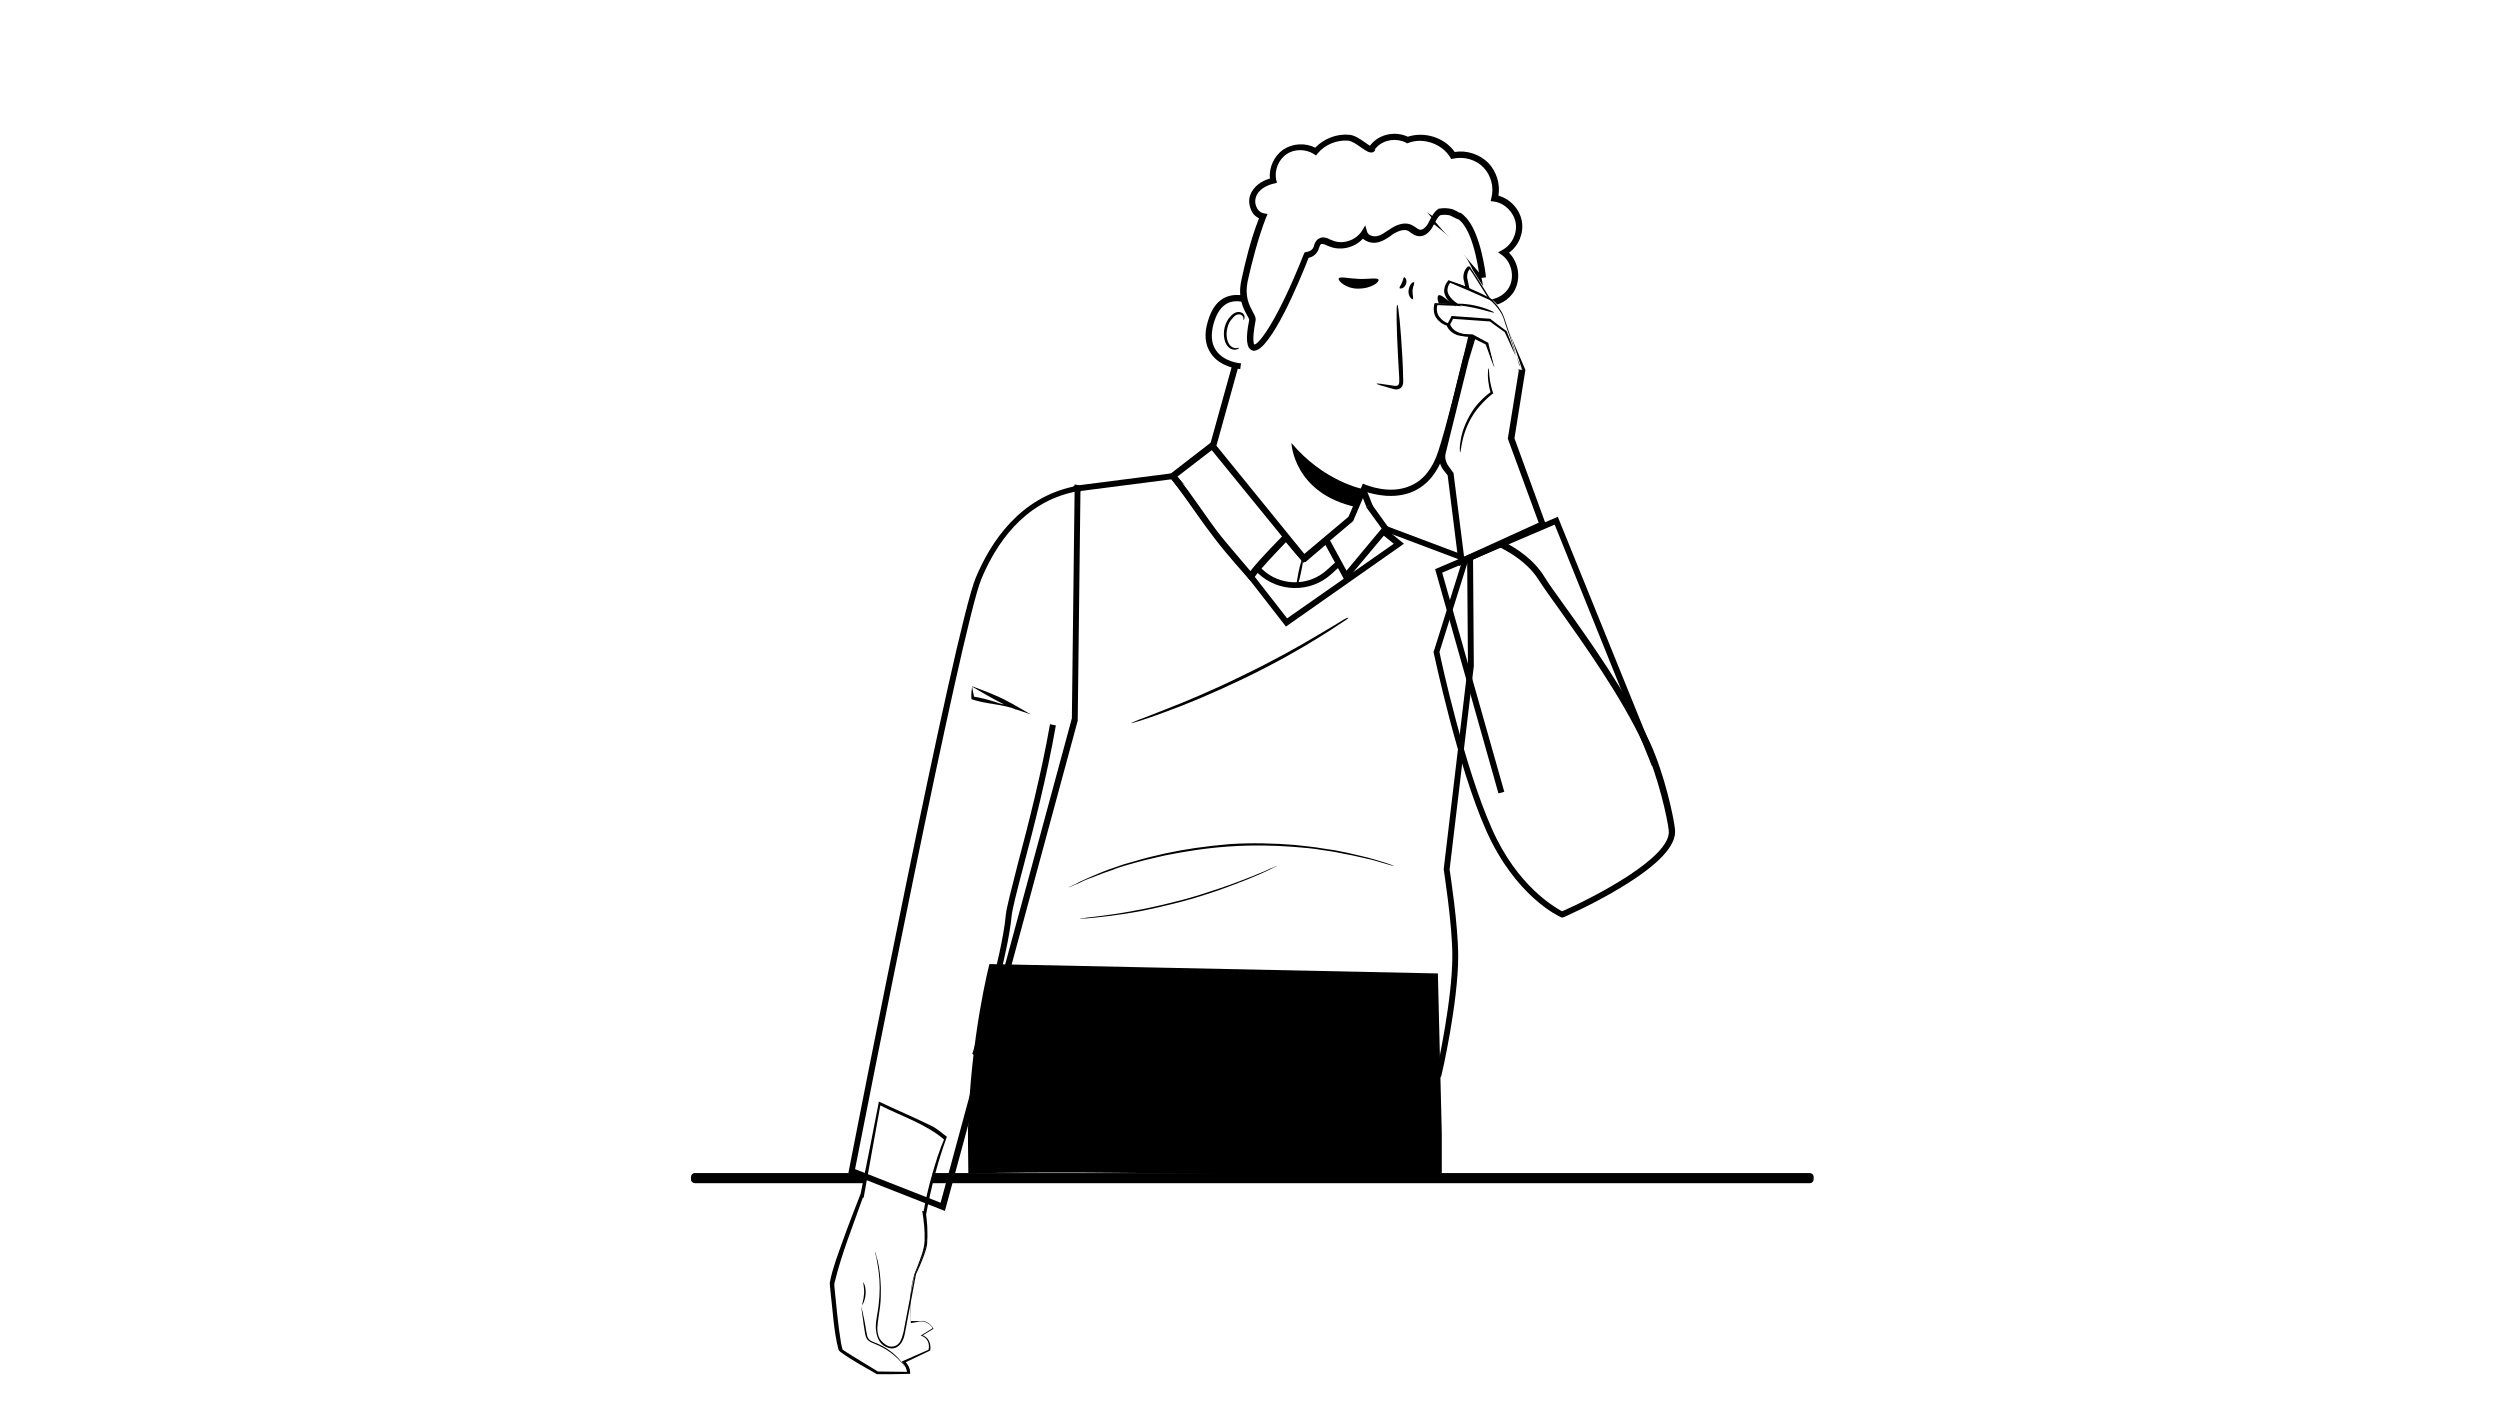 <svg width="640" height="360" viewBox="0 0 640 360" fill="none" 
xmlns="http://www.w3.org/2000/svg" 
xmlns:xlink="http://www.w3.org/1999/xlink">
<defs>
<ref id="colorOne" param="c1" default="#242C4F" />
<ref id="colorTwo" param="c2" default="#9296A7"/>
</defs>
<path d="M177.898 300.301H463.298C463.798 300.301 464.298 300.701 464.298 301.301V301.901C464.298 302.401 463.898 302.901 463.298 302.901H177.898C177.398 302.901 176.898 302.501 176.898 301.901V301.301C176.898 300.801 177.298 300.301 177.898 300.301Z" fill="black"/>
<path d="M369.097 300.501V290.101L368.097 249.201L253.297 246.801C253.297 246.801 248.497 265.001 247.797 289.301C247.797 290.301 247.797 294.201 247.897 300.401C288.297 299.501 328.697 301.501 369.097 300.501Z" fill="black"/>
<path d="M248.895 175.799C248.995 176.899 249.295 177.799 249.395 178.699L249.095 178.299C250.995 178.599 252.895 179.099 254.795 179.699C256.595 180.399 258.595 180.599 260.495 180.899L260.195 181.699C256.295 180.199 252.495 177.899 248.895 175.799ZM248.895 175.699C251.795 176.799 254.895 177.899 257.695 179.399C259.495 180.299 262.095 181.899 263.895 182.899L260.395 181.699C256.595 180.199 252.495 180.299 248.695 178.999C248.595 177.899 248.695 176.699 248.895 175.699Z" fill="black"/>
<path d="M235.502 338.3C234.502 338.5 233.802 338.6 233.302 338.6C233.202 336.6 233.102 334.6 233.102 332.8C233.202 327.5 235.002 325.1 236.602 320.1C237.402 317.6 237.102 313.7 236.602 310.5H236.802C236.802 310.5 238.202 299.6 242.502 288.5C240.502 287.1 241.002 286.5 238.802 285.5C236.202 284.3 233.502 283.7 230.802 283C229.002 282.6 227.202 282.1 225.402 281.6L220.802 306H220.702C220.602 306.4 212.802 326.6 213.102 328.9C213.302 331.2 214.602 344.9 215.402 345.7C216.202 346.5 224.702 351.5 224.702 351.5H232.702C232.702 351.5 232.802 350.2 231.502 348.7L238.002 345.7C238.002 345.7 238.802 342.8 236.102 342L239.002 340.2C238.902 340.2 237.702 337.9 235.502 338.3Z" fill="white"/>
<path d="M235.498 338.3L233.298 338.7H233.198V338.6C232.798 333.8 232.798 328.9 234.798 324.4C235.598 322.2 236.598 320 236.698 317.6C236.798 315.1 236.498 312.5 236.098 310C236.198 310 236.798 310.1 236.898 310.1L236.398 310.5C236.898 307.2 237.698 304 238.598 300.8C239.498 297.6 240.498 294.4 241.798 291.4L241.898 291.9C237.098 287.7 230.798 285.8 225.198 282.9L225.398 282.8C224.098 289.7 222.398 299.6 221.098 306.6H220.798H220.698L220.998 306.3C218.398 313.7 215.398 321 213.598 328.6C213.598 328.9 213.598 328.9 213.598 329.3C214.098 334.1 214.498 339 215.298 343.8C215.398 344.4 215.598 345.1 215.698 345.5C215.998 345.7 216.298 345.9 216.598 346.1C218.398 347.3 222.998 350 224.898 351.2L224.598 351.1C227.298 351.1 229.898 351.2 232.598 351.2L232.198 351.5C232.198 350.4 231.598 349.4 230.798 348.6L231.198 348.4L237.798 345.5L237.698 345.6C238.098 343.9 237.398 342.4 235.698 341.9L235.898 341.8L238.798 340V340.1C238.198 339 236.898 338.1 235.498 338.3ZM235.498 338.2C236.998 337.9 238.298 339 238.998 340.2H238.898L235.998 342V341.8C237.698 342.2 238.498 344.1 238.098 345.8H237.998L231.498 348.9L231.598 348.4C232.398 349.2 232.998 350.3 232.998 351.4V351.7C230.198 351.8 227.298 351.8 224.498 351.8C221.398 350 218.198 348.3 215.298 346.2C214.998 346 214.598 345.6 214.598 345.3C213.398 340.5 213.198 335.5 212.598 330.6C212.598 329.9 212.298 328.7 212.498 328C213.198 324.5 214.498 321.2 215.698 317.8C217.198 313.6 218.798 309.5 220.398 305.4H220.598H220.698L220.298 305.7C221.698 298.8 223.698 288.9 224.998 282C229.398 284.1 233.898 286 238.198 288.1C239.798 288.8 240.998 290 242.398 291C240.098 297.3 238.398 303.8 237.198 310.3L237.098 310.8C236.998 310.8 236.598 310.7 236.498 310.7L236.998 310.2C237.298 312.6 237.598 315 237.298 317.4C237.098 319.8 235.998 322.1 235.098 324.3C232.898 328.7 232.898 333.5 233.198 338.3L233.098 338.2H235.498Z" fill="black"/>
<path d="M236.5 309.6C236.5 309.6 236.5 309.7 236.6 309.9C236.6 310.1 236.7 310.4 236.8 310.8C236.9 311.6 237.1 312.8 237.2 314.3C237.3 315 237.3 315.9 237.4 316.8C237.4 317.7 237.4 318.7 237.1 319.7C236.5 321.7 235.6 323.9 234.5 326.2C233.7 330.6 232.7 335.7 231.7 341.1C231.5 342.2 231.2 343.3 230.4 344.2C230 344.6 229.5 345 229 345.1C228.4 345.3 227.8 345.2 227.3 345C226.2 344.6 225.4 343.9 224.9 342.9C224.4 342 224.3 340.9 224.2 339.9C224.2 337.9 224.7 336.1 224.9 334.4C225.1 332.7 225.2 331.1 225.2 329.7C225.2 326.8 224.8 324.4 224.5 322.8C224.4 322 224.2 321.4 224.1 321C224 320.6 224 320.4 224 320.4C224 320.4 224.1 320.6 224.2 321C224.3 321.4 224.5 322 224.7 322.8C225.1 324.4 225.4 326.8 225.5 329.7C225.5 331.2 225.5 332.8 225.3 334.5C225.1 336.2 224.7 338 224.6 339.9C224.6 340.8 224.7 341.8 225.2 342.7C225.7 343.5 226.5 344.2 227.4 344.6C228.3 344.9 229.4 344.7 230.1 343.9C230.8 343.1 231 342 231.3 341C232.3 335.6 233.3 330.5 234.2 326.1C235.3 323.8 236.2 321.6 236.8 319.7C237.1 318.7 237.1 317.8 237.1 316.9C237.1 316 237 315.2 237 314.4C236.9 312.9 236.8 311.7 236.7 310.9C236.7 310.5 236.6 310.2 236.6 310C236.5 309.7 236.4 309.6 236.5 309.6Z" fill="black"/>
<path d="M232.3 350.7C232.2 350.7 231.6 349.7 230.3 348.3C229 346.9 226.9 345.2 224.1 344.1C223.4 343.8 222.7 343.6 222.1 343C221.6 342.4 221.5 341.6 221.4 341C221.2 339.8 221 338.6 220.9 337.6C220.8 336.6 220.6 335.9 220.6 335.3C220.5 334.8 220.5 334.5 220.5 334.5C220.5 334.5 220.6 334.8 220.7 335.3C220.8 335.8 221 336.6 221.2 337.6C221.4 338.6 221.6 339.7 221.8 341C221.9 341.6 222 342.3 222.4 342.8C222.8 343.3 223.5 343.5 224.2 343.8C227 344.9 229.2 346.7 230.4 348.2C231 348.9 231.5 349.6 231.8 350.1C232.2 350.4 232.4 350.7 232.3 350.7Z" fill="black"/>
<path d="M221.001 328.3C221.101 328.2 221.701 329.5 221.601 331.2C221.501 332.9 220.801 334.1 220.701 334.1C220.601 334.1 221.101 332.8 221.201 331.2C221.301 329.6 220.901 328.3 221.001 328.3Z" fill="black"/>
<path d="M275.892 124.801C279.292 125.401 260.592 123.601 250.492 148.101C245.092 161.101 217.992 299.801 217.992 299.801L241.292 309.001L275.192 184.101L275.892 124.801Z" fill="url(#colorOne)"/>
<path d="M241.895 310L217.195 300.3L217.295 299.7C218.395 294 244.395 160.8 249.795 147.9C253.595 138.8 260.995 127.4 275.095 124.5V124L275.995 124.2C276.395 124.3 276.995 124.4 276.995 125.1C276.995 125.5 276.795 125.7 276.595 125.8L275.895 184.4V184.5L241.895 310ZM218.895 299.3L240.795 307.9L274.395 183.9L275.095 125.9C261.795 128.7 254.795 139.6 251.195 148.3C246.095 160.8 220.895 289.2 218.895 299.3Z" fill="black"/>
<path d="M326.997 221.6C326.997 221.6 326.797 221.7 326.497 221.9C326.097 222.1 325.697 222.3 325.097 222.6C323.897 223.2 322.097 224 319.897 224.9C317.697 225.8 314.997 226.8 311.997 227.9C308.997 228.9 305.697 230 302.197 230.9C298.697 231.8 295.297 232.6 292.197 233.2C289.097 233.8 286.297 234.2 283.897 234.5C281.497 234.8 279.597 235 278.297 235.1C277.697 235.1 277.197 235.2 276.797 235.2C276.397 235.2 276.297 235.2 276.297 235.2C276.297 235.2 276.497 235.2 276.797 235.1C277.197 235.1 277.697 235 278.297 234.9C279.597 234.8 281.497 234.5 283.897 234.2C286.297 233.9 289.097 233.4 292.197 232.8C295.297 232.2 298.697 231.4 302.197 230.5C305.697 229.6 308.997 228.5 311.997 227.5C314.997 226.5 317.597 225.5 319.897 224.6C322.097 223.7 323.897 223 325.097 222.4C325.697 222.2 326.197 222 326.497 221.8C326.797 221.7 326.997 221.6 326.997 221.6Z" fill="black"/>
<path d="M332.994 267.9C332.994 267.9 329.494 269.9 323.494 272.3C322.694 272.6 321.894 272.9 321.094 273.2C320.294 273.5 319.394 273.8 318.494 274.1C316.694 274.7 314.694 275.2 312.694 275.8C308.494 276.8 303.894 277.7 298.994 278.3C294.094 278.8 289.394 278.9 285.094 278.8C282.994 278.7 280.894 278.6 278.994 278.4C278.094 278.3 277.094 278.2 276.294 278.1C275.394 278 274.594 277.8 273.794 277.7C267.394 276.7 263.594 275.4 263.594 275.4C263.594 275.4 263.694 275.4 263.794 275.4C263.894 275.4 264.094 275.5 264.294 275.5C264.794 275.6 265.494 275.8 266.294 276C266.694 276.1 267.194 276.2 267.794 276.3C268.294 276.4 268.894 276.5 269.594 276.6C270.894 276.8 272.294 277.1 273.894 277.3C274.694 277.4 275.494 277.5 276.394 277.6C277.294 277.7 278.194 277.8 279.094 277.9C280.994 278.1 282.994 278.2 285.194 278.3C289.494 278.4 294.194 278.3 299.094 277.8C303.994 277.3 308.594 276.4 312.794 275.4C314.894 274.8 316.794 274.4 318.594 273.7C319.494 273.4 320.394 273.2 321.194 272.9C321.994 272.6 322.794 272.3 323.594 272C325.094 271.5 326.494 270.9 327.694 270.4C328.294 270.2 328.794 269.9 329.394 269.7C329.894 269.5 330.394 269.3 330.794 269.1C331.594 268.7 332.194 268.4 332.694 268.2C332.894 268.1 333.094 268 333.194 268C332.894 267.9 332.994 267.9 332.994 267.9Z" fill="black"/>
<path d="M300.203 121.9L311.103 113.5L349.103 125.8L352.603 134.8L358.103 139.3L329.303 159.4L300.203 121.9Z" fill="white"/>
<path d="M329.202 160.4L299.102 121.7L311.002 112.5L349.702 125.1L353.302 134.2L359.402 139.2L329.202 160.4ZM301.302 122.1L329.502 158.3L356.802 139.2L352.002 135.3L348.502 126.5L311.302 114.4L301.302 122.1Z" fill="black"/>
<path d="M377.202 136.602C377.202 136.602 389.402 139.602 394.702 148.102C398.202 153.802 413.602 173.002 421.502 190.202C425.302 198.402 427.602 209.402 427.902 212.302C429.002 221.402 399.802 234.002 399.802 234.002C399.802 234.002 388.502 229.102 381.102 212.302C373.702 195.502 367.602 166.702 367.602 166.702L377.202 136.102" fill="url(#colorOne)"/>
<path d="M399.9 234.901L399.6 234.801C399.1 234.601 388 229.501 380.5 212.701C373.1 196.101 367.1 167.301 367 167.001V166.801L367.1 166.601L376.7 136.001L377.4 136.201L377.5 135.801C378 135.901 390.1 139.001 395.4 147.701C396.3 149.201 398.1 151.701 400.4 154.901C406.8 163.801 416.4 177.301 422.3 189.901C426.2 198.301 428.5 209.401 428.8 212.301C429.3 216.401 424.6 221.401 414.8 227.301C407.7 231.601 400.3 234.801 400.3 234.801L399.9 234.901ZM368.5 166.901C369 169.501 374.9 196.401 381.9 212.101C388.4 226.901 398.1 232.301 399.9 233.301C408.1 229.701 428 219.401 427.2 212.601C426.9 209.801 424.6 198.901 420.8 190.701C415 178.201 405.4 164.801 399.1 155.901C396.8 152.701 395 150.201 394 148.601C389.7 141.601 380.3 138.401 377.7 137.601L368.5 166.901Z" fill="black"/>
<path d="M269.897 185.9C266.397 206.7 259.697 226.5 259.297 231.1C258.297 242 249.797 269.6 249.797 269.6C249.797 269.6 278.497 285.7 302.497 287.1C347.797 289.8 368.297 275.3 368.297 275.3C368.297 275.3 372.897 257.3 372.897 245.3C372.897 237 370.297 222.7 370.297 222.7L376.497 170.6L376.397 143.7L353.097 134.9L340.197 146.6C335.197 151.2 327.397 151.1 322.497 146.4L322.397 146.3L300.097 122.1L274.797 125.3" fill="url(#colorOne)"/>
<path d="M313.298 288C309.898 288 306.298 287.9 302.498 287.7C278.598 286.3 249.698 270.3 249.398 270.1L248.898 269.8L249.098 269.2C249.198 269 256.598 244.8 257.498 234.1C257.698 232.3 258.898 227.7 260.498 221.4C263.098 211.6 266.598 198.1 268.798 185.4L270.298 185.7C268.098 198.4 264.598 212 261.998 221.8C260.398 227.8 259.198 232.6 258.998 234.3C258.098 244.4 251.898 265.2 250.698 269.1C254.798 271.3 280.798 284.9 302.598 286.2C325.798 287.6 342.298 284.3 352.098 281.3C361.398 278.5 366.498 275.4 367.698 274.6C368.198 272.2 371.798 255.7 371.798 244.7C371.798 236.5 369.598 222.8 369.598 222.6V222.5V222.4L375.798 170.3L375.598 144L353.298 135.6L340.798 147C335.498 151.8 327.298 151.7 322.098 146.8L321.998 146.7L299.898 122.7L274.998 125.9L274.798 124.4L300.498 121.1L323.098 145.7C327.698 150.1 334.998 150.2 339.698 145.9L352.898 133.9L377.098 143L377.298 170.5L371.098 222.6C371.298 223.9 373.298 236.9 373.298 244.8C373.298 256.7 369.098 275.1 368.998 275.3L368.898 275.6L368.698 275.8C368.498 276 363.298 279.5 352.598 282.8C344.298 285.3 331.198 288 313.298 288Z" fill="black"/>
<path d="M345.202 158.201C345.202 158.201 345.002 158.401 344.702 158.601C344.302 158.901 343.802 159.201 343.202 159.601C341.902 160.501 340.002 161.701 337.602 163.201C332.802 166.201 326.102 170.001 318.402 173.701C310.702 177.401 303.502 180.401 298.202 182.301C295.602 183.301 293.402 184.001 291.902 184.501C291.202 184.701 290.602 184.901 290.202 185.001C289.802 185.101 289.602 185.201 289.602 185.101C289.602 185.101 289.802 185.001 290.202 184.801C290.702 184.601 291.202 184.401 291.902 184.101C293.402 183.601 295.502 182.701 298.102 181.701C303.302 179.701 310.502 176.701 318.202 172.901C325.902 169.201 332.702 165.401 337.502 162.501C339.902 161.101 341.902 159.901 343.202 159.101C343.802 158.701 344.302 158.401 344.802 158.201C345.002 158.201 345.202 158.101 345.202 158.201Z" fill="black"/>
<g opacity="0.59">
<path d="M372.797 162.4C374.597 182.2 377.297 202.7 388.397 219.1C383.297 201.3 378.097 183.6 372.997 165.8" fill="url(#colorTwo)"/>
</g>
<path d="M356.9 221.699C356.9 221.699 356.6 221.699 356 221.499C355.4 221.299 354.6 221.099 353.6 220.799C352.6 220.499 351.3 220.099 349.8 219.799C348.3 219.499 346.6 218.999 344.7 218.699C343.7 218.499 342.8 218.299 341.7 218.099C340.7 217.899 339.6 217.799 338.4 217.599C336.2 217.199 333.7 216.999 331.2 216.799C326.1 216.399 320.5 216.299 314.6 216.699C308.7 217.099 303.2 217.999 298.2 218.999C295.7 219.599 293.3 220.099 291.2 220.699C290.1 220.999 289 221.299 288 221.599C287 221.899 286 222.199 285.1 222.599C283.3 223.199 281.6 223.799 280.2 224.399C278.8 224.899 277.5 225.399 276.6 225.899C275.7 226.299 274.9 226.599 274.3 226.899C273.8 227.099 273.5 227.199 273.5 227.199C273.5 227.199 273.8 226.999 274.3 226.799C274.9 226.499 275.6 226.199 276.5 225.699C277.5 225.199 278.7 224.699 280.1 224.099C281.5 223.499 283.1 222.799 285 222.199C285.9 221.899 286.9 221.499 287.9 221.199C288.9 220.899 290 220.599 291.1 220.299C293.3 219.599 295.7 219.099 298.2 218.499C303.2 217.399 308.8 216.599 314.7 216.099C320.6 215.699 326.3 215.899 331.4 216.299C334 216.599 336.4 216.799 338.6 217.199C339.7 217.399 340.8 217.499 341.9 217.699C342.9 217.899 343.9 218.099 344.9 218.299C346.8 218.699 348.5 219.199 350 219.499C351.5 219.899 352.8 220.299 353.8 220.599C354.8 220.899 355.6 221.199 356.2 221.399C356.6 221.599 356.9 221.699 356.9 221.699Z" fill="black"/>
<g opacity="0.43">
<path d="M306.7 211.699C299.2 212.299 291.9 214.199 285.1 217.299C284.2 217.699 283.3 218.199 282.7 218.899C282.1 219.699 281.9 220.799 282.6 221.599C283.5 222.599 285.1 222.099 286.4 221.699C308.8 214.099 334.7 214.399 357.4 221.899C358.1 222.099 358.9 222.399 359.5 221.899C360.1 221.399 359.9 220.499 359.6 219.799C357.8 216.099 353.1 214.899 349.1 214.299C335 212.299 320.8 211.999 306.5 211.699" fill="url(#colorTwo)"/>
</g>
<path d="M300.602 122.4C304.602 127.5 307.902 132.8 311.902 137.9C314.502 141.2 320.102 147.5 320.102 147.5C322.302 144.4 329.102 137.5 329.102 137.5C329.102 137.5 333.102 142.4 333.702 142.9" fill="white"/>
<path d="M320.2 148.801L319.5 148.001C319.4 147.901 313.9 141.701 311.3 138.301C309.3 135.701 307.4 133.101 305.6 130.501C303.8 128.001 302 125.301 300 122.801L301.3 121.801C303.3 124.401 305.2 127.001 307 129.601C308.8 132.101 310.6 134.801 312.6 137.301C314.7 139.901 318.6 144.401 320.1 146.201C322.7 142.801 328.4 137.201 328.6 136.901L329.2 136.301L329.8 137.001C331.4 138.901 333.9 142.001 334.4 142.401L333.3 143.601C332.8 143.101 330.3 140.201 329.2 138.801C327.5 140.601 322.6 145.601 320.9 148.101L320.2 148.801Z" fill="black"/>
<path d="M333.703 143.3C335.103 142 338.103 139.5 339.503 138.2L344.503 147.5L354.703 135.3L350.503 129.4" fill="white"/>
<path d="M344.402 148.9L339.302 139.5C338.702 140.1 337.902 140.7 337.102 141.4C336.002 142.3 334.902 143.3 334.202 143.9L333.102 142.7C333.802 142.1 334.902 141.1 336.002 140.1C337.102 139.2 338.202 138.2 338.902 137.6L339.702 136.9L344.702 146.1L353.702 135.3L349.802 129.9L351.102 129L355.702 135.4L344.402 148.9Z" fill="black"/>
<path d="M339.303 138.301L339.703 138.401C338.003 139.901 336.503 141.101 335.403 142.001C334.403 142.801 333.803 143.301 333.703 143.301C333.703 143.301 334.203 142.701 335.203 141.801C336.303 140.801 337.703 139.501 339.403 138.001L339.603 137.801L339.803 138.101C341.203 140.701 343.003 143.901 344.903 147.401L344.403 147.301C344.903 146.701 345.403 146.101 345.903 145.401C349.203 141.401 352.203 137.801 354.603 135.101V135.401C353.403 133.601 352.403 132.201 351.603 131.001C350.903 129.901 350.503 129.301 350.603 129.301C350.603 129.301 351.103 129.801 351.903 130.801C352.703 131.901 353.803 133.401 355.103 135.101L355.203 135.301L355.103 135.501C352.903 138.301 349.903 141.901 346.603 145.901C346.103 146.501 345.603 147.201 345.003 147.801L344.703 148.201L344.503 147.801" fill="black"/>
<path d="M332.097 149.7C332.097 149.7 332.197 149.8 332.197 150.1L331.897 150C331.897 149.4 332.097 148.1 332.397 146.6C332.797 144.6 333.297 142.9 333.497 143C333.697 143 333.497 144.7 332.997 146.8C332.697 148.3 332.297 149.6 332.097 150.1L331.797 150C331.897 149.8 331.997 149.7 332.097 149.7Z" fill="black"/>
<path d="M374.799 91.1C374.899 91.4 374.199 91.7 373.299 91.6C372.499 91.4 371.999 90.9 372.099 90.6C372.299 90.3 372.799 90.4 373.499 90.5C374.199 90.7 374.699 90.8 374.799 91.1Z" fill="black"/>
<path d="M352.002 37.1C354.102 35 357.702 34.4 360.402 35.9C364.602 34.3 369.702 36.1 372.102 39.8C375.102 39.1 378.402 40.1 380.502 42.3C382.602 44.5 383.502 47.8 382.702 50.8C385.802 51.3 388.402 53.8 388.902 56.9C389.402 60 387.802 63.3 385.102 64.7C387.902 66.7 388.902 71 387.102 74.1C385.402 77.1 381.202 78.5 378.002 77.1L350.802 45.5C349.302 42.8 349.902 39.2 352.002 37.1Z" fill="white"/>
<path d="M380.702 78.4C379.702 78.4 378.602 78.2 377.702 77.8L377.502 77.7L350.002 45.8C348.402 42.8 349.002 38.9 351.402 36.5C353.702 34.2 357.402 33.6 360.402 35C364.702 33.6 369.802 35.2 372.402 38.9C375.502 38.4 378.802 39.5 381.002 41.7C383.102 43.9 384.102 47.1 383.602 50.1C386.602 50.9 389.102 53.6 389.602 56.7C390.102 59.7 388.802 62.9 386.302 64.7C388.802 67.2 389.402 71.3 387.702 74.4C386.302 76.9 383.502 78.4 380.702 78.4ZM378.402 76.3C381.202 77.5 384.802 76.2 386.302 73.6C387.802 70.9 387.002 67.1 384.502 65.3L383.502 64.6L384.602 64C387.002 62.7 388.502 59.8 388.002 57C387.502 54.3 385.202 52 382.502 51.6L381.602 51.5L381.802 50.6C382.502 47.9 381.702 44.9 379.802 42.9C377.902 40.9 374.902 40 372.102 40.6L371.502 40.7L371.202 40.2C369.102 36.8 364.302 35.1 360.502 36.6L360.202 36.7L359.902 36.5C357.502 35.3 354.402 35.7 352.502 37.6C350.602 39.5 350.102 42.6 351.302 44.9L378.402 76.3Z" fill="black"/>
<path d="M378.6 78.3C382.1 62.9 360 51.5 357.6 51.5L349.6 46.6C333.2 42.4 327.6 49.6 323.9 66.1L310.5 114.3L333.8 143L345.9 132.9L349.4 124.9C349.4 124.9 364 131.3 369.2 115.9C371.5 108.4 375.3 92.6 378.6 78.3Z" fill="white"/>
<path d="M333.702 144.099L309.602 114.499L323.102 65.899C325.502 55.399 328.502 49.599 333.102 46.699C337.202 44.199 342.502 43.899 349.802 45.799L350.002 45.899L357.802 50.699C360.202 51.099 369.502 55.899 375.002 62.899C379.102 67.999 380.502 73.299 379.302 78.499C375.002 97.199 371.702 109.899 369.702 116.099C368.102 120.899 365.402 124.199 361.802 125.799C356.802 127.999 351.602 126.499 349.602 125.899L346.402 133.399L333.702 144.099ZM311.402 114.099L333.902 141.799L345.202 132.299L348.902 123.799L349.602 124.099C349.702 124.099 355.802 126.799 361.202 124.299C364.402 122.899 366.802 119.899 368.202 115.499C370.202 109.399 373.502 96.399 377.802 77.999C378.902 73.299 377.502 68.499 373.802 63.799C368.002 56.499 358.602 52.099 357.502 52.099H357.302L349.302 47.199C342.502 45.499 337.602 45.699 334.002 47.999C329.702 50.599 326.902 56.099 324.702 66.199L311.402 114.099Z" fill="black"/>
<path d="M348.902 125.198C348.902 125.198 338.902 123.298 330.602 113.398C330.602 113.398 331.102 126.298 347.102 129.798L348.902 125.198Z" fill="black"/>
<path d="M352.398 98.2C352.398 98.1 353.998 98.3 356.498 98.7C357.098 98.8 357.698 98.9 357.998 98.5C358.298 98.1 358.198 97.4 358.198 96.6C358.098 94.9 357.998 93.2 357.898 91.4C357.498 84 357.398 78 357.698 78C357.998 78 358.598 84 358.998 91.4C359.098 93.2 359.198 95 359.198 96.6C359.198 97.4 359.398 98.3 358.798 99.1C358.498 99.5 357.898 99.7 357.498 99.7C357.098 99.7 356.698 99.6 356.398 99.5C353.898 98.8 352.398 98.4 352.398 98.2Z" fill="black"/>
<path d="M342.703 71.298C343.003 70.698 345.202 71.298 347.802 71.398C350.402 71.498 352.602 70.998 352.902 71.598C353.002 71.898 352.602 72.498 351.602 72.998C350.702 73.498 349.303 73.898 347.703 73.898C346.103 73.898 344.802 73.398 343.902 72.798C343.002 72.198 342.603 71.598 342.703 71.298Z" fill="black"/>
<path d="M368.297 75.6C368.997 75.3 370.197 76.7 371.897 77.8C373.597 78.9 375.397 79.4 375.397 80.1C375.397 80.4 374.897 80.8 373.897 80.9C372.997 81 371.697 80.7 370.497 80C369.297 79.2 368.497 78.2 368.197 77.3C367.897 76.4 367.997 75.7 368.297 75.6Z" fill="black"/>
<path d="M321.596 79.7C321.196 78.1 319.996 76.8 318.296 76.4C315.296 75.8 311.596 76.4 309.896 82.4C307.396 91.4 314.996 93.4 317.596 93.7" fill="white"/>
<path d="M317.5 94.499C316.7 94.399 312.3 93.899 310 90.499C308.5 88.299 308.2 85.6 309.2 82.299C311.2 75.2 315.9 75.199 318.6 75.699C320.5 76.099 322 77.599 322.5 79.599L320.9 79.999C320.6 78.599 319.5 77.6 318.2 77.299C314.5 76.499 312 78.299 310.7 82.799C309.9 85.6 310.1 87.999 311.3 89.699C313.3 92.599 317.2 92.999 317.7 92.999L317.5 94.499Z" fill="black"/>
<path d="M317.202 88.998C317.202 88.998 317.002 89.098 316.602 89.098C316.302 89.198 315.702 89.098 315.202 88.698C314.202 87.998 313.702 85.898 314.202 83.998C314.402 82.998 314.902 82.098 315.502 81.498C316.002 80.798 316.702 80.398 317.302 80.498C317.902 80.498 318.202 80.998 318.302 81.298C318.402 81.598 318.202 81.798 318.302 81.898C318.302 81.898 318.602 81.798 318.602 81.298C318.602 81.098 318.602 80.798 318.402 80.498C318.202 80.198 317.902 79.998 317.402 79.898C316.602 79.698 315.602 80.298 315.002 80.998C314.302 81.698 313.802 82.698 313.502 83.798C313.002 85.998 313.502 88.298 314.902 89.198C315.602 89.598 316.302 89.598 316.702 89.398C317.102 89.298 317.202 89.098 317.202 88.998Z" fill="black"/>
<path d="M351.297 38.1C350.897 39.2 347.497 35.5 345.197 35.3C341.997 35 338.797 36.4 336.797 38.8C334.397 37.3 331.197 37.4 328.897 39C326.597 40.6 325.397 43.6 325.897 46.4C323.597 46.9 321.397 48.3 320.697 50.4C319.997 52.5 321.197 55.1 323.297 55.5C321.297 60.5 319.697 66.5 318.597 71.9C317.297 78.2 320.897 80.6 320.597 82.1C317.997 95.1 324.897 89.9 334.597 65.3C335.597 65.2 336.497 64.7 336.897 63.8C337.297 63.1 337.397 62.2 337.997 61.8C338.797 61.3 339.797 61.9 340.697 62.2C343.697 63.5 347.497 62.3 349.297 59.6C349.697 61 351.597 61.6 352.997 61.2C354.397 60.8 355.597 59.8 356.897 59C358.197 58.2 359.797 57.7 361.097 58.3C361.797 58.7 362.397 59.4 363.197 59.5C364.597 59.8 365.797 58.4 366.497 57.1C366.997 56 367.597 54.7 368.597 54.1C369.497 54 370.497 53.9 371.497 54.2C371.997 54.4 372.597 54.7 373.097 55C373.297 55.1 373.597 55.2 373.797 55.3C374.097 55.5 374.397 55.7 374.597 56C378.597 59.8 379.797 71.1 379.797 71.1" fill="white"/>
<path d="M321 89.8C320.9 89.8 320.7 89.8 320.6 89.7C319.1 89.2 318.8 86.8 319.8 81.9C319.8 81.7 319.5 81.1 319.2 80.6C318.3 79 316.8 76.2 317.8 71.7C318.7 67.4 320.2 61.2 322.3 55.9C321.6 55.5 320.9 55 320.5 54.2C319.8 52.9 319.6 51.4 320 50.1C320.8 47.7 323 46.3 325.1 45.7C324.8 42.9 326.2 39.9 328.5 38.3C330.9 36.7 334.1 36.5 336.7 37.8C338.9 35.5 342.2 34.2 345.4 34.5C346.8 34.6 348.2 35.6 349.5 36.5C350.1 36.9 350.9 37.5 351.1 37.5C351 37.5 350.7 37.6 350.6 37.8L352.1 38.3C352 38.6 351.7 38.9 351.4 39C350.6 39.2 349.8 38.7 348.5 37.8C347.4 37 346.1 36.1 345.1 36C342.2 35.8 339.2 37 337.3 39.3L336.9 39.8L336.3 39.4C334.2 38.1 331.3 38.1 329.3 39.5C327.3 40.9 326.2 43.6 326.7 46L326.9 46.8L326.1 47C324.3 47.4 322.1 48.5 321.5 50.5C321.2 51.4 321.3 52.4 321.8 53.3C322.2 54 322.8 54.5 323.5 54.6L324.5 54.8L324.1 55.7C322 61.1 320.4 67.5 319.4 72C318.6 75.9 319.8 78.1 320.7 79.8C321.2 80.7 321.6 81.4 321.4 82.2C320.4 87.4 321.1 88.2 321.1 88.2C322.2 88.2 326.9 82.4 333.8 65L334 64.6L334.5 64.5C335 64.4 335.8 64.2 336.2 63.4C336.3 63.2 336.4 63 336.4 62.8C336.6 62.2 336.9 61.5 337.6 61.1C338.7 60.4 339.9 61 340.7 61.4L341 61.5C343.6 62.7 347 61.6 348.6 59.2L349.5 57.7L350 59.4C350.3 60.3 351.7 60.7 352.7 60.4C353.6 60.2 354.4 59.6 355.3 59C355.7 58.8 356 58.5 356.4 58.3C358.2 57.2 360 56.9 361.4 57.6C361.8 57.8 362.1 58 362.4 58.2C362.8 58.5 363.1 58.7 363.4 58.8C364.3 59 365.3 57.9 365.8 56.8L365.9 56.6C366.5 55.5 367.1 54.2 368.2 53.5L368.3 53.4H368.5C369.7 53.2 370.7 53.3 371.6 53.5H371.7C372.1 53.7 372.4 53.8 372.8 54C373 54.1 373.2 54.2 373.3 54.3C373.5 54.4 373.7 54.5 373.9 54.5L374.1 54.6C374.4 54.8 374.7 55.1 375 55.4C379.1 59.3 380.4 70.5 380.4 71L378.8 71.2C378.8 71.1 377.6 60.1 373.9 56.6C373.7 56.4 373.5 56.2 373.2 56.1C372.9 56 372.7 55.9 372.5 55.8C372.3 55.7 372.1 55.6 371.9 55.5C371.6 55.3 371.3 55.2 371 55.1C370.3 55 369.6 54.9 368.7 55.1C368 55.6 367.6 56.5 367.1 57.4L367 57.6C366 59.7 364.4 60.8 362.8 60.4C362.2 60.3 361.7 59.9 361.2 59.6C360.9 59.4 360.7 59.2 360.5 59.1C359.3 58.5 357.8 59.3 357 59.7C356.7 59.9 356.3 60.1 356 60.4C355.1 61 354.1 61.7 352.9 62C351.5 62.4 349.9 62 348.9 61.1C346.7 63.5 343 64.3 340.1 63L339.8 62.9C339.2 62.6 338.5 62.3 338.2 62.5C338 62.6 337.8 63 337.7 63.4C337.6 63.7 337.5 63.9 337.4 64.2C336.9 65.1 336.1 65.8 335 66C332.6 72.2 325.2 89.8 321 89.8Z" fill="black"/>
<path d="M359.402 71.001C359.502 70.901 359.802 71.101 359.902 71.401C360.102 71.701 360.102 72.301 359.902 72.801C359.702 73.301 359.302 73.701 358.902 73.801C358.502 73.901 358.302 73.901 358.302 73.701C358.202 73.401 358.702 73.001 358.902 72.301C359.202 71.801 359.202 71.201 359.402 71.001Z" fill="black"/>
<path d="M361.696 76.6C361.596 76.7 361.296 76.5 360.996 76.1C360.696 75.7 360.496 75 360.596 74.3C360.696 73.6 360.996 72.9 361.296 72.6C361.596 72.2 361.896 72.2 361.996 72.3C362.196 72.5 361.696 73.3 361.596 74.4C361.596 75.6 361.896 76.4 361.696 76.6Z" fill="black"/>
<path d="M386.803 112.201L389.603 94.701L383.803 81.201L378.103 82.601L375.303 91.901L369.403 115.801C369.103 117.201 369.403 118.601 370.203 119.701L371.403 121.301L374.203 143.601L395.003 134.101L386.803 112.201Z" fill="white"/>
<path d="M373.501 144.901L370.601 121.701L369.501 120.301C368.501 119.001 368.201 117.301 368.601 115.701L374.501 91.801L377.501 82.001L384.301 80.301L390.501 94.701L387.701 112.201L395.901 134.701L373.501 144.901ZM378.701 83.301L376.001 92.201L370.101 116.001C369.801 117.101 370.101 118.301 370.801 119.301L372.101 121.101L374.801 142.501L393.901 133.801L386.001 112.301L388.801 94.901L383.401 82.201L378.701 83.301Z" fill="black"/>
<path d="M382.8 93.901L380.8 87.901L376.9 85.901C376.9 85.901 372.1 86.201 371 83.001C371 83.001 366.9 81.901 368 77.701L373.2 77.901C373.2 77.901 368.5 75.401 371.4 72.001L376 73.601L375.6 71.701C375.2 70.501 375.5 69.101 376.5 68.301L381.6 76.301C381.6 76.301 384 78.201 385 80.501C385.1 80.701 385.2 80.901 385.2 81.101C386 83.601 389.7 94.701 389.7 94.701" fill="white"/>
<path d="M389.599 94.701C389.599 94.701 389.399 94.201 388.999 93.301C388.599 92.301 388.199 91.001 387.599 89.401C386.999 87.701 386.299 85.601 385.499 83.301C385.099 82.101 384.799 80.801 383.999 79.701C383.299 78.601 382.299 77.501 381.099 76.501C379.999 74.801 378.899 73.001 377.699 71.101C377.399 70.601 377.098 70.201 376.798 69.701L376.298 69.001L376.099 68.601L375.999 68.501C376.199 68.501 375.499 68.401 376.499 68.601L376.399 68.701C375.699 69.401 375.399 70.601 375.699 71.601C375.799 72.201 375.999 72.901 376.099 73.501L376.199 74.101L375.599 73.901C374.699 73.601 373.699 73.201 372.699 72.901C372.099 72.701 371.599 72.501 370.999 72.301L371.399 72.201C370.599 73.101 370.298 74.301 370.798 75.301C371.298 76.301 372.199 77.101 373.099 77.701L374.199 78.401L372.899 78.301C371.099 78.201 369.399 78.201 367.699 78.101L367.999 77.901C367.699 79.001 367.799 80.201 368.399 81.001C368.999 81.901 369.898 82.501 370.798 82.801H370.899V82.901C371.299 84.101 372.298 84.801 373.298 85.201C374.398 85.601 375.499 85.701 376.499 85.701H376.599H376.699C378.199 86.501 379.499 87.201 380.599 87.801H380.699V87.901C381.299 89.801 381.699 91.201 382.099 92.401C382.399 93.401 382.599 94.001 382.499 94.001C382.499 94.001 382.299 93.501 381.899 92.501C381.499 91.401 380.998 89.901 380.298 88.101L380.399 88.201C379.199 87.601 377.899 87.001 376.399 86.201H376.499C375.399 86.201 374.299 86.101 373.099 85.801C371.999 85.401 370.798 84.601 370.298 83.201L370.499 83.401C369.399 83.101 368.399 82.401 367.699 81.401C366.999 80.401 366.899 79.001 367.199 77.801L367.298 77.601H367.599C369.299 77.701 370.998 77.701 372.798 77.801L372.599 78.401C371.499 77.801 370.599 77.001 369.999 75.701C369.699 75.101 369.598 74.401 369.798 73.701C369.898 73.001 370.299 72.401 370.699 71.901L370.798 71.701L370.999 71.801C371.499 72.001 372.099 72.201 372.699 72.401C373.699 72.801 374.699 73.101 375.599 73.501L375.199 73.901C375.099 73.201 374.898 72.601 374.798 72.001C374.398 70.801 374.699 69.301 375.599 68.401L375.798 68.201C376.798 68.301 376.098 68.201 376.298 68.301L376.399 68.401L376.599 68.801L377.099 69.501C377.399 70.001 377.699 70.501 377.999 70.901C379.199 72.801 380.299 74.601 381.399 76.301L381.298 76.201C382.498 77.201 383.499 78.301 384.199 79.501C384.599 80.101 384.899 80.801 385.099 81.401C385.299 82.001 385.499 82.601 385.699 83.201C386.499 85.501 387.099 87.601 387.699 89.401C388.199 91.101 388.599 92.401 388.899 93.401C389.499 94.201 389.699 94.701 389.599 94.701Z" fill="black"/>
<path d="M382.2 92.9C382.2 92.9 382 92.5 381.7 91.6C381.4 90.6 381 89.4 380.6 88L380.7 88.1C379.5 87.5 378.2 86.9 376.7 86.1H376.8C375.7 86.2 374.5 86.1 373.3 85.7C372.1 85.3 371 84.4 370.5 83V82.9L370.6 82.8C370.9 82.3 371.2 81.7 371.5 81.1L371.6 80.9H371.8C372.2 80.9 372.7 81 373.1 81C376.1 81.2 378.9 81.4 381.4 81.6H381.5L381.6 81.7C383 82.8 384.4 83.8 385.6 84.7H385.7V84.8C386.4 86.6 387 88.1 387.4 89.3C387.8 90.4 388 91 388 91C388 91 387.7 90.5 387.2 89.4C386.7 88.2 386 86.8 385.2 85L385.3 85.1C384.1 84.2 382.7 83.3 381.3 82.2L381.5 82.3C379 82.1 376.1 81.9 373.1 81.7C372.6 81.7 372.2 81.6 371.8 81.6L372.1 81.4C371.8 82 371.5 82.6 371.2 83.1V82.9C371.5 84 372.5 84.8 373.6 85.2C374.7 85.6 375.8 85.6 376.8 85.6H376.9H377C378.4 86.4 379.8 87.1 380.9 87.7H381V87.8C381.4 89.3 381.6 90.5 381.9 91.5C382.1 92.4 382.2 92.9 382.2 92.9Z" fill="black"/>
<path d="M382.497 80.001C382.397 80.201 380.197 79.401 377.397 78.801C374.597 78.201 372.297 78.101 372.297 77.901C372.297 77.701 374.697 77.601 377.497 78.201C380.397 78.801 382.597 79.901 382.497 80.001Z" fill="black"/>
<path d="M381.095 94.301C381.295 94.301 380.995 96.901 382.195 100.501L382.295 100.701L382.095 100.801C380.795 101.801 379.395 103.201 378.095 104.801C376.095 107.401 374.995 110.301 374.495 112.401C373.995 114.501 373.895 115.901 373.795 115.901C373.795 115.901 373.695 115.601 373.695 114.901C373.695 114.301 373.795 113.401 373.995 112.301C374.395 110.101 375.495 107.201 377.495 104.401C378.795 102.701 380.295 101.301 381.695 100.301L381.595 100.601C381.095 98.701 380.895 97.101 380.895 96.001C380.895 95.001 380.995 94.301 381.095 94.301Z" fill="black"/>
<path d="M382.398 77.101C382.298 77.301 379.898 76.101 376.898 74.801C373.898 73.501 371.398 72.501 371.398 72.301C371.498 72.101 374.098 72.801 377.098 74.201C380.198 75.501 382.498 76.901 382.398 77.101Z" fill="black"/>
<path d="M384.397 202.901L368.297 146.201L398.397 133.301L421.497 190.301L384.397 202.901Z" fill="url(#colorOne)"/>
<path d="M383.598 203.101L367.398 145.701L398.798 132.301L424.398 195.501L422.898 196.101L397.998 134.301L369.198 146.601L385.098 202.701L383.598 203.101Z" fill="black"/>
<script type="text/ecmascript" xlink:href="https://dev.w3.org/SVG/modules/ref/master/ref2.js"></script></svg>
